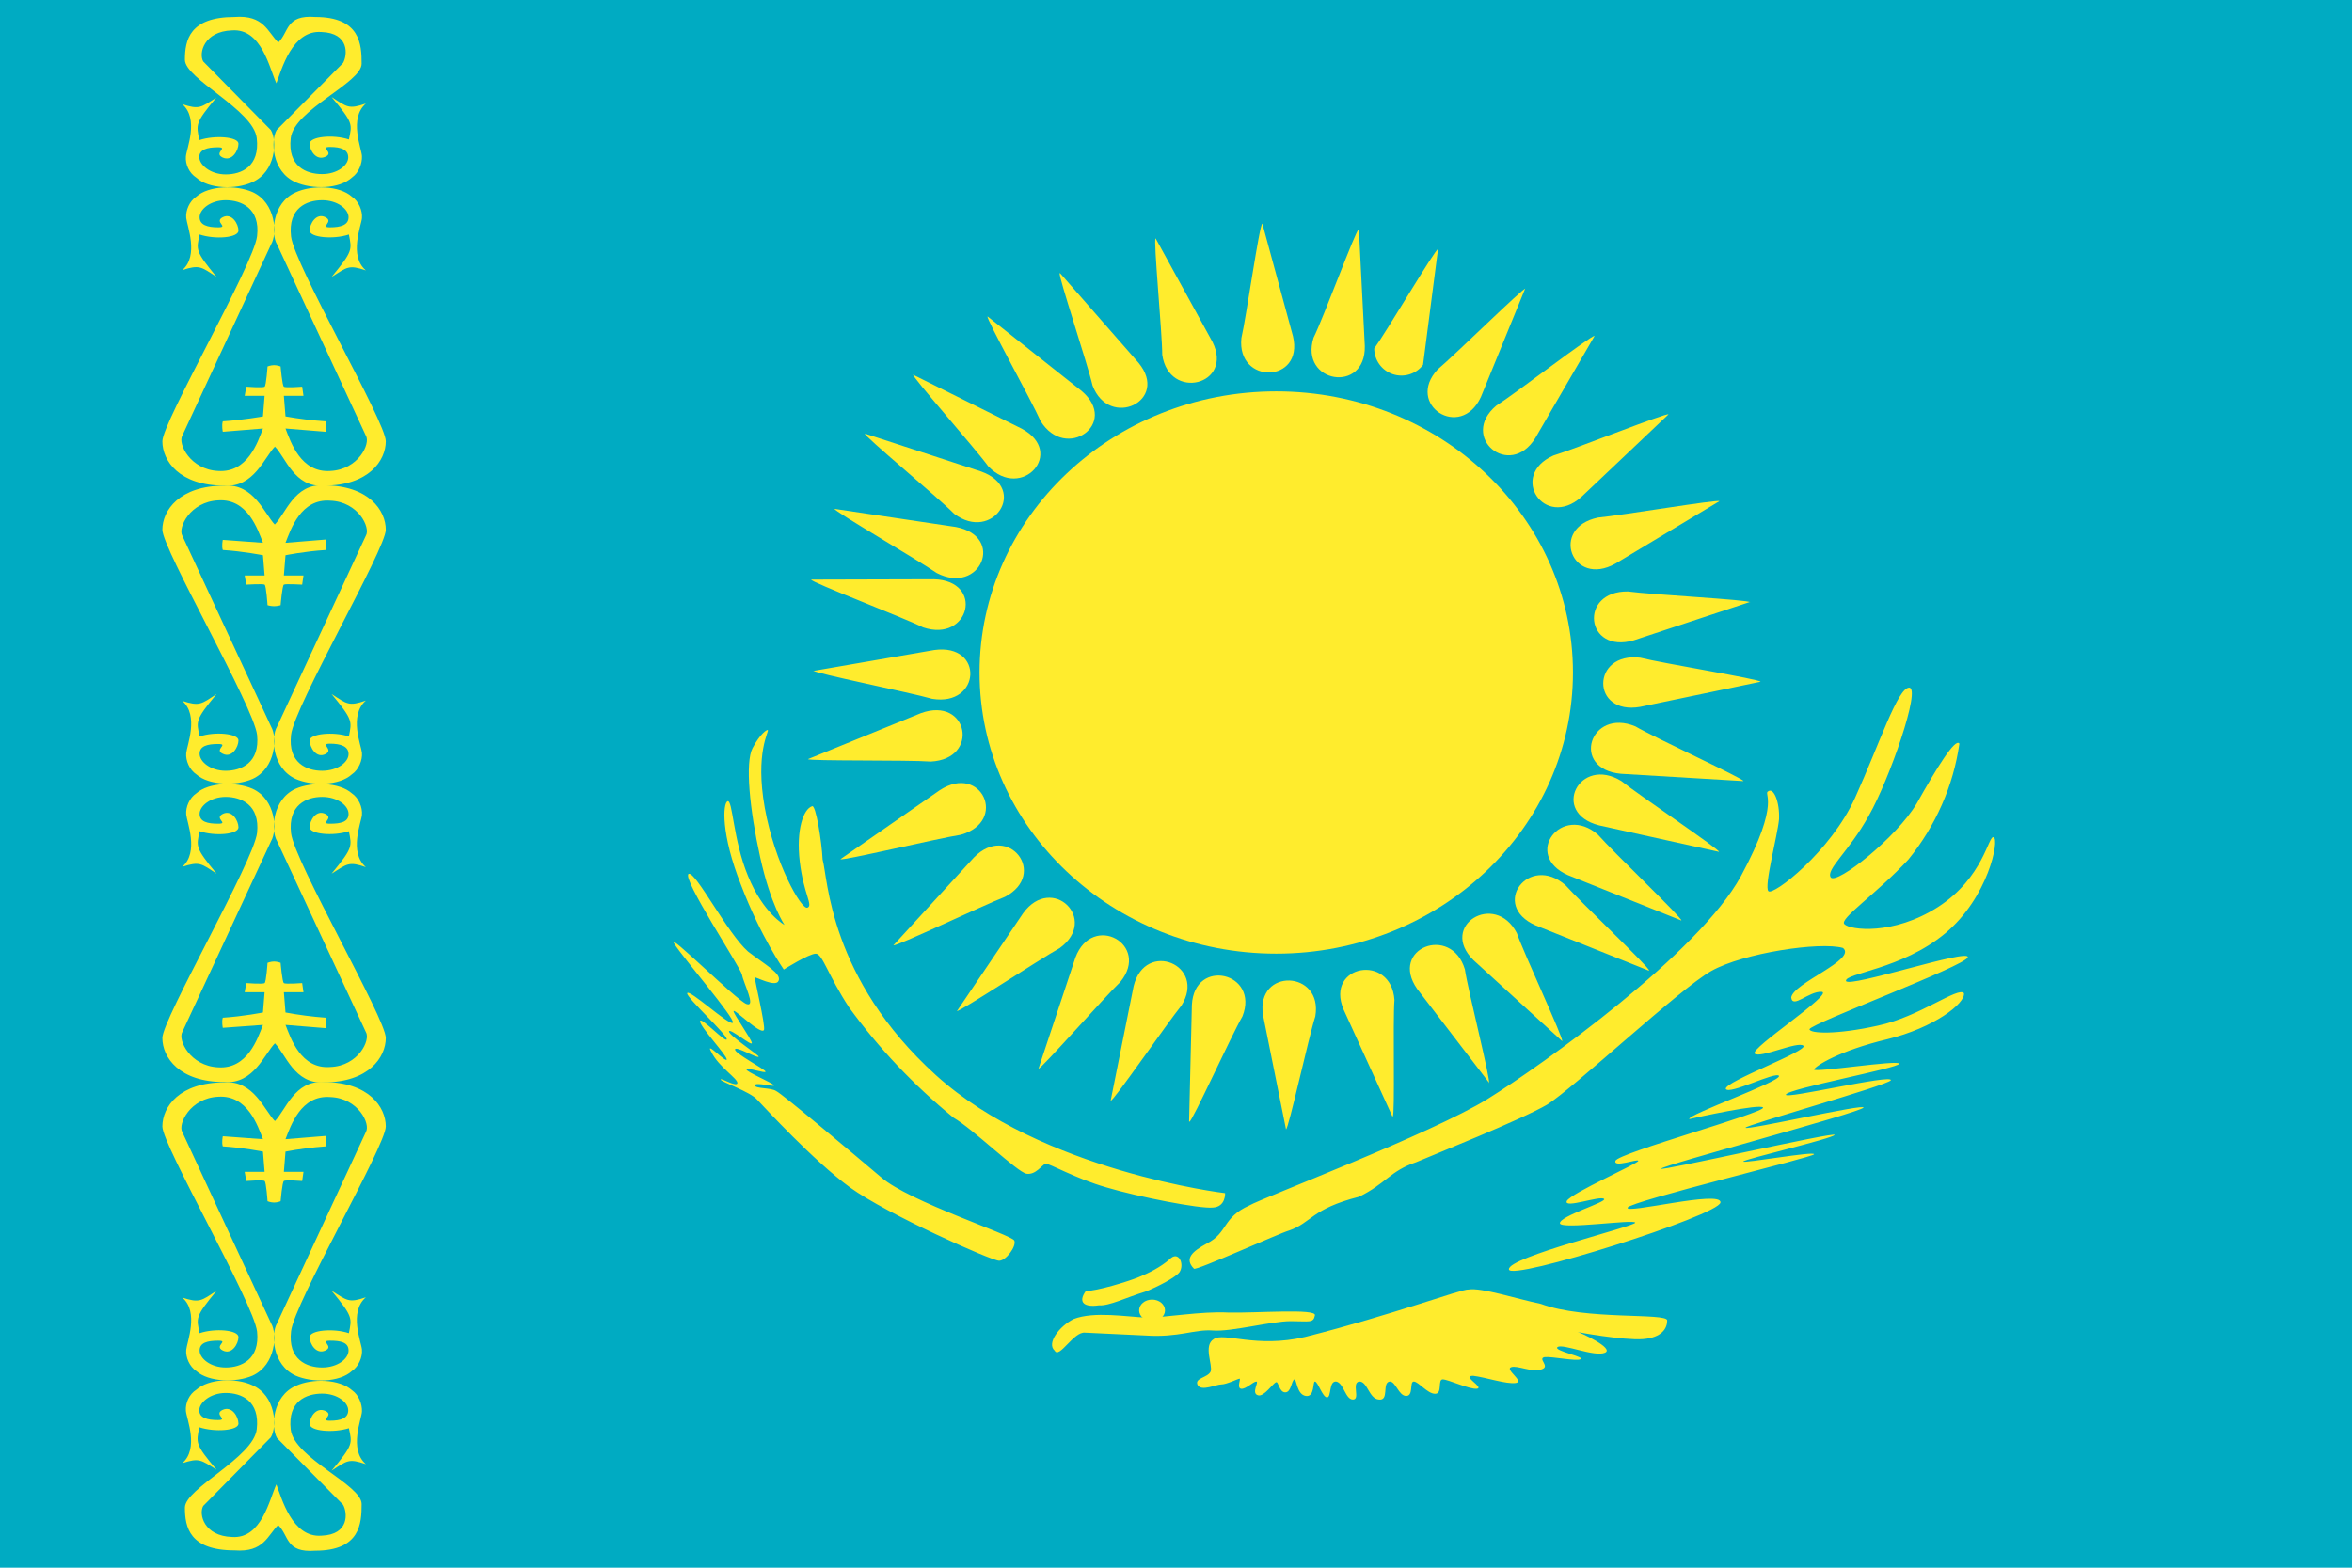 <?xml version="1.0" encoding="UTF-8"?>
<svg xmlns="http://www.w3.org/2000/svg" width="720" height="480" viewBox="0 0 720 480" fill="none">
  <g clip-path="url(#clip0_703_286)">
    <path fill-rule="evenodd" clip-rule="evenodd" d="M0 0H720V480H0V0Z" fill="#00ABC2"></path>
    <path fill-rule="evenodd" clip-rule="evenodd" d="M85.2 467C88.5 470.2 87.4 475.5 96.5 474.799C110.3 474.799 110.7 466.4 110.7 460.5C110.7 454.6 90 446.4 89 437.7C88 429 93.8 426.7 98.6 426.7C103.3 426.7 106.6 429.4 106.6 431.799C106.6 434.199 104.4 435 101 435C97.6 435 102.5 433.299 99.6 432C96.7 430.7 94.8 434 94.8 436C94.8 438.2 102 438.799 106.8 437.299C107.8 442 108.2 442.299 101.5 450.299C106.3 447.199 106.7 446.5 112 448.299C106.7 443.699 110.7 434.5 110.8 432.2C110.9 429.9 109.8 427.099 107.8 425.699C103.9 422.199 95.6 421.999 90.6 424.299C83.3 427.499 82.9 437.099 84.8 440.299L105 460.7C106.4 463.1 107 469.9 98.4 470.2C89.4 470.9 86.2 458.6 84.6 454.5C82.5 459 80.1 471.299 71 470.599C62.4 470.299 60.8 463.599 62.2 461.099L82.9 440.099C84.9 436.899 84.5 427.299 77.2 424.099C72.2 421.799 63.9 422.099 60.1 425.499C57.9 426.899 56.7 429.6 56.9 432C57.1 434.4 61 443.5 55.8 448C61 446.299 61.5 447 66.3 450C59.6 442.1 60.1 441.799 61 437C65.8 438.6 73 437.999 73 435.899C73 433.799 71 430.3 68.1 431.7C65.3 433.1 70.1 434.799 66.7 434.799C63.4 434.799 61 434.099 61 431.799C61 429.5 64.3 426.499 69.1 426.499C73.9 426.499 79.6 428.899 78.6 437.599C77.6 446.299 56.6 455.699 56.6 461.599C56.6 467.599 58 474.7 71.8 474.7C80.8 475.4 81.9 470.099 85.2 466.899V467Z" fill="#FFEC2D"></path>
    <path fill-rule="evenodd" clip-rule="evenodd" d="M84.1 343.3C87.4 340.1 90.1 330.7 99.1 331.3C112.9 331.3 118.1 339 118.1 344.9C118.1 350.8 90.1 398.9 89.1 407.6C88.1 416.3 93.9 418.7 98.6 418.7C103.4 418.7 106.7 416 106.7 413.5C106.7 411 104.3 410.5 101 410.5C97.7 410.5 102.4 412.2 99.6 413.5C96.8 414.8 94.8 411.5 94.8 409.4C94.8 407.3 102 406.6 106.8 408.2C107.7 403.5 108.1 403.2 101.5 395.2C106.3 398.2 106.7 399 112 397.2C106.7 401.8 110.6 410.9 110.8 413.2C111 415.5 109.8 418.4 107.7 419.8C103.9 423.3 95.5 423.4 90.5 421.2C83.3 417.9 82.9 408.4 84.8 405.2L112 346.6C113.5 344.2 109.7 336.2 101.1 335.9C92.1 335.2 89 344.7 87.4 348.8L99.7 347.8C99.7 347.8 100.2 349.8 99.7 351C95.573 351.302 91.467 351.836 87.4 352.6L86.9 358.8H92.9L92.5 361.6C92.5 361.6 87.4 361.2 86.9 361.6C86.4 361.9 85.9 367.8 85.9 367.8C85.9 367.8 84.9 368.2 83.9 368.2C82.9 368.2 81.9 367.8 81.9 367.8C81.9 367.8 81.5 361.9 81 361.6C80.5 361.2 75.4 361.6 75.4 361.6L74.9 358.8H81L80.5 352.6C80.5 352.6 74.5 351.4 68.2 351C67.8 349.8 68.2 347.9 68.2 347.9L80.5 348.8C78.9 344.7 75.8 335.2 66.8 335.8C58.2 336.2 54.4 344.2 55.8 346.6L83 405.2C84.9 408.3 84.5 417.9 77.3 421.2C72.3 423.4 63.9 423.2 60.1 419.8C58 418.4 56.8 415.6 57 413.3C57.2 411 61 401.7 55.8 397.3C61.1 399 61.6 398.3 66.3 395.2C59.7 403.2 60.1 403.5 61.1 408.2C65.8 406.6 73 407.2 73 409.4C73 411.4 71 414.9 68.2 413.5C65.4 412.1 70.2 410.5 66.8 410.5C63.5 410.5 61.1 411.1 61.1 413.5C61.1 415.9 64.4 418.7 69.1 418.7C73.8 418.7 79.6 416.3 78.7 407.7C77.7 399 49.7 350.7 49.7 344.9C49.7 338.9 54.9 331.4 68.7 331.4C77.7 330.7 81 340.1 84.2 343.3H84.1Z" fill="#FFEC2D"></path>
    <path fill-rule="evenodd" clip-rule="evenodd" d="M84.1 319.4C87.4 322.6 90.1 332 99.1 331.4C112.9 331.4 118.1 323.7 118.1 317.8C118.1 311.9 90.1 263.8 89.1 255.1C88.1 246.4 93.9 244 98.6 244C103.4 244 106.7 246.7 106.7 249.2C106.7 251.7 104.3 252.2 101 252.2C97.7 252.2 102.4 250.6 99.6 249.2C96.8 247.8 94.8 251.2 94.8 253.3C94.8 255.4 102 256.1 106.8 254.5C107.7 259.2 108.1 259.5 101.5 267.5C106.3 264.5 106.7 263.7 112 265.5C106.7 260.9 110.6 251.8 110.8 249.5C111 247.2 109.8 244.3 107.7 242.9C103.9 239.5 95.5 239.3 90.5 241.5C83.3 244.8 82.9 254.3 84.8 257.5L112 316C113.5 318.4 109.7 326.4 101.1 326.7C92.1 327.4 89 317.9 87.4 313.8L99.7 314.8C99.7 314.8 100.2 312.8 99.7 311.6C95.573 311.298 91.467 310.764 87.4 310L86.9 303.8H92.9L92.5 301C92.5 301 87.4 301.4 86.9 301C86.4 300.7 85.9 294.8 85.9 294.8C85.9 294.8 84.9 294.4 83.9 294.4C82.9 294.4 81.9 294.8 81.9 294.8C81.9 294.8 81.5 300.7 81 301C80.5 301.4 75.4 301 75.4 301L74.9 303.8H81L80.5 310C80.5 310 74.5 311.2 68.2 311.6C67.8 312.8 68.2 314.7 68.2 314.7L80.5 313.8C78.9 317.9 75.8 327.4 66.8 326.8C58.2 326.4 54.4 318.4 55.8 316L83 257.5C84.9 254.3 84.5 244.8 77.3 241.5C72.3 239.3 63.9 239.5 60.1 242.9C58 244.3 56.8 247.1 57 249.4C57.2 251.7 61 260.9 55.8 265.4C61.1 263.7 61.6 264.4 66.3 267.5C59.7 259.5 60.1 259.2 61.1 254.5C65.8 256.1 73 255.5 73 253.3C73 251.3 71 247.8 68.2 249.2C65.4 250.6 70.2 252.2 66.8 252.2C63.5 252.2 61.1 251.6 61.1 249.2C61.1 246.8 64.4 244 69.1 244C73.8 244 79.6 246.4 78.7 255C77.7 263.7 49.7 312 49.7 317.8C49.7 323.8 54.9 331.3 68.7 331.3C77.7 332 81 322.6 84.2 319.4H84.1Z" fill="#FFEC2D"></path>
    <path fill-rule="evenodd" clip-rule="evenodd" d="M84.1 160.6C87.4 157.4 90.1 148 99.1 148.6C112.9 148.6 118.1 156.3 118.1 162.2C118.1 168.1 90.1 216.2 89.1 225C88.1 233.6 93.9 236 98.6 236C103.4 236 106.7 233.3 106.7 230.9C106.7 228.5 104.3 227.7 101 227.7C97.7 227.7 102.4 229.5 99.6 230.9C96.8 232.3 94.8 228.8 94.8 226.7C94.8 224.7 102 223.9 106.8 225.5C107.7 220.8 108.1 220.5 101.5 212.5C106.3 215.6 106.7 216.3 112 214.5C106.7 219.1 110.6 228.3 110.8 230.5C111 232.7 109.8 235.7 107.7 237.1C103.9 240.6 95.5 240.7 90.5 238.5C83.3 235.2 82.9 225.7 84.8 222.5L112 164C113.5 161.6 109.7 153.6 101.1 153.3C92.1 152.6 89 162.1 87.4 166.2L99.7 165.2C99.7 165.2 100.2 167.2 99.7 168.4C93.3 168.8 87.4 170 87.4 170L86.9 176.2H92.9L92.5 179C92.5 179 87.4 178.7 86.9 179C86.4 179.3 85.9 185.3 85.9 185.3C85.9 185.3 84.9 185.6 83.9 185.6C82.9 185.6 81.9 185.3 81.9 185.3C81.9 185.3 81.5 179.3 81 179C80.5 178.7 75.4 179 75.4 179L74.9 176.2H81L80.5 170C80.5 170 74.5 168.8 68.2 168.4C67.8 167.2 68.2 165.3 68.2 165.3L80.5 166.2C78.9 162.1 75.8 152.6 66.8 153.2C58.2 153.6 54.4 161.6 55.8 164L83 222.5C84.9 225.7 84.5 235.2 77.3 238.5C72.3 240.7 63.9 240.5 60.1 237.1C58 235.7 56.8 232.9 57 230.6C57.2 228.3 61 219.1 55.8 214.6C61.1 216.3 61.6 215.6 66.3 212.5C59.7 220.5 60.1 220.8 61.1 225.5C65.8 223.9 73 224.6 73 226.7C73 228.7 71 232.2 68.2 230.8C65.4 229.5 70.2 227.8 66.8 227.8C63.5 227.8 61.1 228.4 61.1 230.8C61.1 233.2 64.4 236 69.1 236C73.8 236 79.6 233.6 78.7 225C77.7 216.3 49.7 168.1 49.7 162.2C49.7 156.3 54.9 148.7 68.7 148.7C77.7 148 81 157.4 84.2 160.7L84.1 160.6Z" fill="#FFEC2D"></path>
    <path fill-rule="evenodd" clip-rule="evenodd" d="M84.1 136.7C87.4 139.9 90.1 149.4 99.1 148.7C112.9 148.7 118.1 141 118.1 135.1C118.1 129.2 90.1 81.1 89.1 72.4C88.1 63.7 93.9 61.3 98.6 61.3C103.4 61.3 106.7 64.1 106.7 66.5C106.7 68.9 104.3 69.6 101 69.6C97.7 69.6 102.4 67.9 99.6 66.5C96.8 65.1 94.8 68.5 94.8 70.6C94.8 72.7 102 73.4 106.8 71.8C107.7 76.5 108.1 76.8 101.5 84.8C106.3 81.8 106.7 81 112 82.8C106.7 78.3 110.6 69.1 110.8 66.8C111 64.5 109.8 61.6 107.7 60.2C103.9 56.8 95.5 56.6 90.5 58.9C83.3 62.1 82.9 71.7 84.8 74.8L112 133.4C113.5 135.8 109.7 143.8 101.1 144.2C92.1 144.8 89 135.4 87.4 131.2L99.7 132.2C99.7 132.2 100.2 130.2 99.7 129C95.576 128.728 91.469 128.227 87.4 127.5L86.9 121.2H92.9L92.5 118.4C92.5 118.4 87.4 118.8 86.9 118.4C86.4 118.1 85.9 112.2 85.9 112.2C85.9 112.2 84.9 111.8 83.9 111.8C82.9 111.8 81.9 112.2 81.9 112.2C81.9 112.2 81.5 118.1 81 118.4C80.5 118.8 75.4 118.4 75.4 118.4L74.9 121.2H81L80.5 127.5C80.5 127.5 74.5 128.6 68.2 129C67.8 130.3 68.2 132.2 68.2 132.2L80.5 131.2C78.9 135.4 75.8 144.8 66.8 144.2C58.2 143.8 54.4 135.8 55.8 133.4L83 74.8C84.9 71.7 84.5 62.1 77.3 58.8C72.3 56.6 63.9 56.8 60.1 60.2C58 61.6 56.8 64.4 57 66.7C57.2 69 61 78.3 55.8 82.7C61.1 81 61.6 81.7 66.3 84.8C59.7 76.8 60.1 76.5 61.1 71.8C65.9 73.4 73 72.8 73 70.6C73 68.6 71 65.1 68.2 66.5C65.4 67.9 70.2 69.6 66.8 69.6C63.5 69.6 61.1 68.9 61.1 66.5C61.1 64.1 64.4 61.3 69.1 61.3C73.8 61.3 79.7 63.7 78.7 72.3C77.7 81 49.7 129.3 49.7 135.1C49.7 141.1 54.9 148.7 68.7 148.7C77.7 149.4 81 139.9 84.2 136.7H84.1Z" fill="#FFEC2D"></path>
    <path fill-rule="evenodd" clip-rule="evenodd" d="M85.2 13C88.5 9.8 87.4 4.5 96.5 5.2C110.3 5.2 110.7 13.6 110.7 19.5C110.7 25.4 90 33.6 89 42.3C88 51 93.8 53.3 98.6 53.3C103.3 53.3 106.6 50.6 106.6 48.2C106.6 45.8 104.4 45 101 45C97.6 45 102.5 46.7 99.6 48C96.7 49.3 94.8 46 94.8 44C94.8 41.8 102 41.1 106.8 42.7C107.8 38 108.2 37.7 101.5 29.7C106.3 32.8 106.7 33.5 112 31.7C106.7 36.3 110.7 45.5 110.8 47.8C110.9 50.1 109.8 52.9 107.8 54.3C103.8 58 95.5 58 90.5 55.8C83.2 52.6 82.8 43 84.7 39.8L105 19.3C106.4 16.9 107 10.1 98.4 9.8C89.4 9.1 86.2 21.4 84.6 25.5C82.5 21 80.1 8.6 71 9.3C62.4 9.6 60.8 16.3 62.2 18.8L82.9 39.8C84.9 43 84.5 52.6 77.2 55.8C72.2 58.1 63.9 57.9 60.1 54.4C57.9 53 56.7 50.3 56.9 47.9C57.1 45.5 61 36.4 55.8 31.9C61 33.6 61.5 32.9 66.2 29.9C59.6 37.8 60.1 38.1 61 42.9C65.8 41.3 73 41.9 73 44C73 46.1 71 49.6 68.1 48.2C65.3 46.8 70.1 45.1 66.7 45.1C63.4 45.1 61 45.8 61 48.1C61 50.4 64.3 53.4 69.1 53.4C73.9 53.4 79.6 51 78.6 42.3C77.6 33.6 56.6 24.2 56.6 18.3C56.6 12.3 58 5.2 71.8 5.2C80.8 4.5 81.9 9.8 85.2 13Z" fill="#FFEC2D"></path>
    <path d="M481.518 205.911C481.518 158.371 440.853 119.833 390.691 119.833C340.528 119.833 299.863 158.371 299.863 205.911C299.863 253.45 340.528 291.988 390.691 291.988C440.853 291.988 481.518 253.45 481.518 205.911Z" fill="#FFEC2D"></path>
    <path fill-rule="evenodd" clip-rule="evenodd" d="M386.421 68.495C385.567 68.495 381.512 97.099 380.018 103.503C378.523 117.911 399.229 117.378 395.814 102.969L386.421 68.389V68.495ZM393.679 345.78C394.426 345.78 400.616 317.496 402.644 311.199C405.099 297.004 384.393 296.257 386.635 310.772L393.679 345.78ZM248.953 205.323C248.953 206.07 278.731 212.047 285.348 213.968C300.29 216.423 301.358 196.892 285.988 199.026L248.953 205.43V205.323ZM538.939 208.739C538.939 207.992 508.841 203.082 502.117 201.374C487.068 199.56 486.961 219.091 502.117 216.423L538.939 208.739ZM279.478 114.603C278.944 115.136 298.583 137.336 302.532 142.779C312.778 153.452 326.332 138.51 312.778 131.253L279.478 114.709V114.603ZM504.785 297.111C505.319 296.577 483.759 276.085 479.276 271.069C468.07 261.25 456.009 277.153 470.098 283.343L504.785 297.218V297.111ZM324.411 83.651C323.771 83.971 332.95 111.508 334.444 118.018C339.567 131.573 358.138 122.714 348.532 111.081L324.518 83.651H324.411ZM455.796 331.692C456.543 331.371 449.392 303.301 448.431 296.791C444.269 282.916 425.164 290.387 433.81 302.768L455.903 331.585L455.796 331.692ZM488.135 102.862C487.495 102.329 463.801 120.58 458.037 124.208C446.617 133.814 462.093 146.835 469.991 134.134L488.135 102.862ZM292.819 309.598C293.353 310.132 318.434 293.589 324.411 290.28C336.472 281.528 322.063 267.44 313.205 279.607L292.926 309.598H292.819ZM255.464 155.801C255.143 156.441 281.079 171.49 286.736 175.439C300.077 182.376 307.868 164.232 292.606 161.35L255.464 155.801ZM526.238 260.823C526.558 260.182 501.69 243.426 496.353 239.157C483.546 231.259 474.474 248.869 489.522 252.711L526.238 260.823ZM440.213 76.287C439.466 76.073 424.631 101.262 420.682 106.705C420.689 108.443 421.24 110.135 422.258 111.544C423.276 112.953 424.709 114.009 426.357 114.562C428.005 115.115 429.785 115.139 431.447 114.629C433.108 114.12 434.569 113.103 435.624 111.721L440.213 76.287ZM339.994 337.028C340.741 337.348 357.391 313.121 361.66 307.891C369.451 295.51 350.56 287.612 347.038 301.914L339.994 337.028ZM257.278 263.064C257.598 263.705 287.162 256.66 294.1 255.593C308.615 251.537 300.504 233.607 287.696 241.932L257.278 263.064ZM526.344 153.452C526.131 152.812 496.14 157.828 489.202 158.469C474.26 161.564 481.198 180.028 494.539 172.557L526.344 153.452Z" fill="#FFEC2D"></path>
    <path fill-rule="evenodd" clip-rule="evenodd" d="M415.878 70.31C415.131 70.203 405.098 97.419 402.11 103.396C397.734 117.271 418.12 120.686 417.799 105.958L415.985 70.203L415.878 70.31ZM364.114 343.432C364.861 343.645 376.922 317.07 380.337 311.199C385.674 297.751 365.608 293.055 364.861 307.677L364.007 343.432H364.114ZM353.761 72.978C353.014 73.192 355.789 102.009 355.789 108.626C357.817 122.821 377.776 117.911 371.158 104.677L353.761 72.978ZM426.338 341.831C427.085 341.724 426.338 312.8 426.871 306.183C425.911 291.775 405.525 295.403 411.289 309.065L426.231 341.831H426.338ZM302.318 96.886C301.677 97.312 315.872 122.821 318.54 128.905C326.225 141.392 342.768 129.652 331.135 119.726L302.318 96.886ZM478.209 318.777C478.849 318.35 466.468 291.881 464.334 285.691C457.61 272.777 440.319 283.45 451.099 294.016L478.209 318.777ZM264.749 132.747C264.322 133.387 287.269 152.385 292.071 157.295C303.918 166.26 314.912 149.61 300.396 144.38L264.749 132.747ZM514.71 281.849C515.137 281.208 493.684 260.716 489.202 255.593C478.102 245.881 465.935 261.783 480.023 267.974L514.71 281.849ZM248.312 177.467C248.099 178.214 276.382 188.994 282.572 192.089C296.874 196.892 301.464 177.787 285.881 177.36L248.312 177.467ZM533.708 239.157C534.028 238.516 506.599 225.922 500.622 222.4C486.747 216.637 480.663 235.421 496.139 236.915L533.708 239.157ZM247.352 232.433C247.458 233.073 277.983 232.646 284.921 233.18C300.076 232.433 296.447 213.115 281.932 218.344L247.352 232.433ZM535.736 184.404C535.736 183.657 505.211 182.056 498.381 181.096C483.118 180.882 485.359 200.414 500.195 196.038L535.736 184.297V184.404ZM273.5 289.427C273.927 290.067 301.25 277.046 307.654 274.591C320.889 267.654 308.721 251.751 298.155 262.531L273.5 289.427ZM510.761 126.877C510.334 126.236 482.264 137.443 475.54 139.471C461.772 145.554 472.765 162.204 484.079 152.172L510.761 126.877ZM317.9 327.209C318.54 327.529 338.072 305.329 342.982 300.633C352.267 289.213 334.443 279.287 329.213 293.162L317.9 327.209ZM467.002 88.347C466.468 87.92 445.336 108.733 440.106 113.109C430.073 123.888 447.15 134.988 453.34 121.54L466.895 88.347H467.002Z" fill="#FFEC2D"></path>
    <path fill-rule="evenodd" clip-rule="evenodd" d="M251.816 263.163C253.446 268.668 253.679 299.492 286.522 329.215C319.132 358.719 375.034 365.324 375.034 365.324C375.034 365.324 375.267 369.507 371.307 369.727C367.348 370.168 348.247 366.425 338.697 363.562C329.38 360.92 320.995 356.077 320.063 356.297C318.899 356.737 317.035 359.819 314.24 359.379C311.445 358.939 297.935 345.728 291.879 342.206C279.766 332.309 269.042 320.988 259.968 308.519C253.446 298.611 251.816 292.006 249.719 292.006C247.623 292.006 239.936 296.85 239.936 296.85C239.936 296.85 232.948 286.942 226.892 271.09C220.603 255.237 221.302 245.99 222.7 245.329C224.33 244.669 224.33 256.998 228.989 268.227C233.647 279.676 240.169 283.199 240.169 283.199C240.169 283.199 235.976 277.254 232.715 262.503C229.454 247.751 228.057 233.44 230.386 229.036C232.715 224.633 234.812 223.312 235.045 223.532C235.511 223.972 231.085 230.358 234.113 247.311C237.141 264.264 245.294 278.576 247.157 277.915C249.02 277.254 245.992 273.732 244.828 263.824C243.663 253.916 245.992 247.751 248.555 246.871C249.719 245.99 251.583 257.879 251.816 263.163ZM228.989 291.346C222.7 285.841 212.917 266.686 210.82 267.567C208.491 268.668 226.659 296.189 227.125 298.391C227.591 301.033 231.551 308.519 228.523 307.418C225.495 306.317 203.832 284.74 206.395 288.924C208.957 293.107 225.262 312.042 224.33 313.143C223.398 314.244 210.82 302.574 210.354 304.116C210.121 305.437 222.7 316.886 222.467 318.207C222.234 319.528 214.314 310.941 214.314 312.702C214.314 314.464 222.467 323.051 222.467 324.372C222.467 325.693 215.479 318.207 217.808 322.17C219.904 326.573 225.961 330.316 225.728 331.637C225.495 332.958 220.603 329.876 220.603 330.536C220.603 331.197 229.687 334.279 231.784 336.701C234.113 339.123 249.02 355.416 260.201 363.562C271.381 371.709 303.525 386.02 305.855 386.02C307.951 386.02 311.212 381.617 310.513 379.855C309.814 378.094 278.369 367.966 269.751 360.48C260.9 352.994 239.47 334.94 237.607 334.059C235.976 332.958 231.085 333.399 231.085 332.298C231.085 331.197 237.374 332.958 236.908 332.298C236.675 331.637 228.29 328.115 228.523 327.454C228.989 326.793 234.346 328.775 234.346 328.114C234.346 327.454 224.563 322.39 225.029 321.289C225.262 320.188 232.25 324.372 232.25 323.491C232.25 323.05 222.932 316.886 223.165 315.785C223.398 314.684 230.386 320.629 230.153 319.308C229.92 317.986 224.563 310.501 224.563 309.62C224.563 308.519 232.948 317.106 233.88 315.344C234.346 313.803 230.852 299.492 231.085 299.272C231.318 299.052 237.374 302.354 238.306 300.373C239.47 298.171 234.113 295.309 228.989 291.346ZM336.368 399.671C331.943 400.331 329.846 398.79 332.408 395.267C335.902 395.267 345.219 392.405 348.48 391.084C351.741 389.763 355.235 388.002 358.03 385.58C360.826 382.717 362.689 387.121 361.059 389.543C359.894 391.084 354.537 393.946 350.577 395.488C344.754 397.249 339.629 399.891 336.368 399.671ZM365.484 388.442C362.456 385.36 365.018 383.158 369.444 380.736C375.966 377.433 374.102 372.81 382.488 369.067C386.215 366.865 438.39 347.049 455.394 336.481C472.398 325.913 520.148 291.786 532.959 268.227C545.537 244.889 539.481 243.128 541.344 242.247C542.975 241.146 544.838 245.549 544.605 250.834C544.14 255.898 539.947 271.31 541.344 272.851C542.742 274.392 560.444 260.741 567.898 244.228C575.352 227.715 580.942 210.542 584.436 210.542C588.163 210.542 578.38 238.724 572.091 249.733C566.035 260.741 558.814 266.246 560.445 268.668C562.308 270.869 580.476 256.558 586.765 245.99C592.821 235.201 598.645 225.734 599.809 227.715C597.956 240.613 592.577 252.831 584.203 263.163C574.42 273.732 562.774 281.438 564.637 282.979C566.268 284.74 579.545 286.502 593.287 277.695C607.263 268.668 608.66 255.677 610.291 256.338C612.154 256.999 608.66 274.833 595.384 285.841C582.107 296.85 564.637 297.951 565.103 300.373C566.035 302.574 603.07 290.245 602.371 293.107C601.673 295.749 554.388 313.363 553.922 315.124C553.922 316.445 562.075 316.886 574.886 314.023C587.464 311.381 599.576 301.914 601.207 304.116C601.673 307.198 592.123 314.684 577.681 318.207C563.007 321.729 555.786 326.353 555.32 327.454C555.087 328.555 581.408 324.371 581.408 325.693C581.408 327.014 546.935 333.399 546.702 335.16C546.236 336.701 579.312 328.775 578.846 330.757C577.914 332.298 533.891 344.628 534.357 345.288C534.589 346.169 571.159 337.802 570.46 339.123C569.529 340.664 508.967 356.737 508.502 357.838C508.036 358.719 562.075 346.389 561.609 347.49C561.143 348.591 533.658 354.976 533.658 355.636C533.658 356.297 555.786 352.334 555.32 353.434C555.087 354.315 499.417 367.746 498.253 369.727C497.088 371.929 527.136 364.223 526.67 368.186C526.204 372.149 462.149 392.405 461.916 388.662C461.45 384.919 500.815 375.452 500.582 374.351C500.116 373.25 477.988 376.553 477.522 374.571C477.289 372.369 492.197 367.966 491.032 367.085C489.867 365.984 478.687 370.168 479.619 367.746C480.783 365.324 501.98 356.076 501.514 355.416C501.281 354.755 493.827 357.618 494.526 355.416C495.458 352.994 540.413 340.664 539.714 339.123C539.015 337.802 518.983 342.206 517.12 342.646C516.421 341.325 545.071 331.197 544.605 329.436C543.674 327.894 529.232 335.38 528.3 333.399C527.835 331.197 553.69 321.729 552.059 320.188C550.429 318.647 538.782 324.151 537.152 322.61C535.521 321.069 561.609 304.116 557.649 303.675C553.69 303.455 548.798 308.959 548.332 305.437C548.798 301.033 568.597 293.767 564.171 290.245C557.183 288.263 533.658 291.786 523.875 297.29C514.092 302.795 481.482 333.399 473.562 338.242C465.643 342.866 438.623 353.655 433.499 355.856C425.579 358.498 424.182 362.461 416.029 366.425C401.355 370.168 401.588 374.351 394.6 376.773C392.038 377.433 365.717 389.323 365.484 388.442ZM328.682 403.854C324.256 406.056 320.296 411.34 322.858 413.542C324.256 416.184 328.682 407.597 332.176 408.037L350.81 408.918C360.826 409.579 365.717 406.937 371.307 407.377C376.898 407.817 389.243 404.515 395.066 404.515C400.889 404.515 402.054 405.175 402.52 402.753C403.218 400.551 384.351 402.093 375.966 401.873C367.581 401.432 357.099 403.414 350.81 403.414C344.987 403.194 334.971 401.432 328.682 403.854Z" fill="#FFEC2D"></path>
    <path d="M356.632 401.212C356.632 399.388 354.86 397.909 352.673 397.909C350.486 397.909 348.713 399.388 348.713 401.212C348.713 403.036 350.486 404.514 352.673 404.514C354.86 404.514 356.632 403.036 356.632 401.212Z" fill="#FFEC2D"></path>
    <path fill-rule="evenodd" clip-rule="evenodd" d="M449.571 394.827C453.531 394.166 464.246 397.689 471.699 399.23C485.209 404.294 510.365 401.872 510.365 404.294C510.365 406.716 508.735 409.578 502.912 410.019C497.088 410.459 482.414 407.817 482.88 407.817C483.346 407.817 494.526 412.881 491.265 414.202C488.004 415.523 478.454 411.34 476.824 412.44C475.193 413.541 485.675 415.523 483.812 416.183C482.414 416.844 475.193 415.303 472.864 415.523C470.535 415.963 474.727 418.385 471.932 419.266C469.137 420.367 464.479 417.945 462.615 418.605C460.519 419.266 466.808 423.009 464.013 423.449C461.218 423.889 454.696 421.688 450.969 421.247C447.242 421.247 454.463 424.77 452.133 425.211C449.804 425.431 443.282 422.348 441.652 422.348C440.021 422.348 441.652 426.752 439.322 426.752C436.993 426.752 434.198 423.009 432.8 423.009C431.403 423.009 432.8 427.412 430.471 427.412C428.142 427.412 427.21 422.789 425.347 423.009C423.017 423.449 425.347 428.953 422.086 428.513C419.058 428.293 418.592 422.789 416.03 423.009C413.7 423.449 416.496 428.513 414.166 428.513C411.837 428.513 411.371 423.449 409.042 423.009C406.713 422.789 407.644 427.853 406.247 427.853C404.849 427.853 403.452 423.009 402.52 423.009C401.821 423.009 402.52 427.853 399.725 427.412C396.93 426.972 396.93 422.128 396.231 422.348C395.299 422.789 395.299 426.311 393.436 426.311C391.572 426.311 391.339 422.789 390.641 423.229C389.709 423.449 386.914 427.853 385.05 427.192C382.954 426.532 385.516 423.009 384.584 423.009C383.653 423.009 381.323 425.431 379.926 425.211C378.528 424.99 379.926 422.128 379.46 422.128C378.994 422.128 375.5 423.889 373.87 423.889C372.239 423.889 367.814 426.091 366.649 424.11C365.484 421.908 369.677 421.908 370.609 419.926C371.308 417.945 368.28 412 371.54 410.019C374.569 407.817 384.584 412.881 399.492 409.358C426.511 402.533 447.475 394.606 449.571 394.827Z" fill="#FFEC2D"></path>
  </g>
  <defs>
    <clipPath id="clip0_703_286">
      <rect width="720" height="480" fill="white"></rect>
    </clipPath>
  </defs>
</svg>
